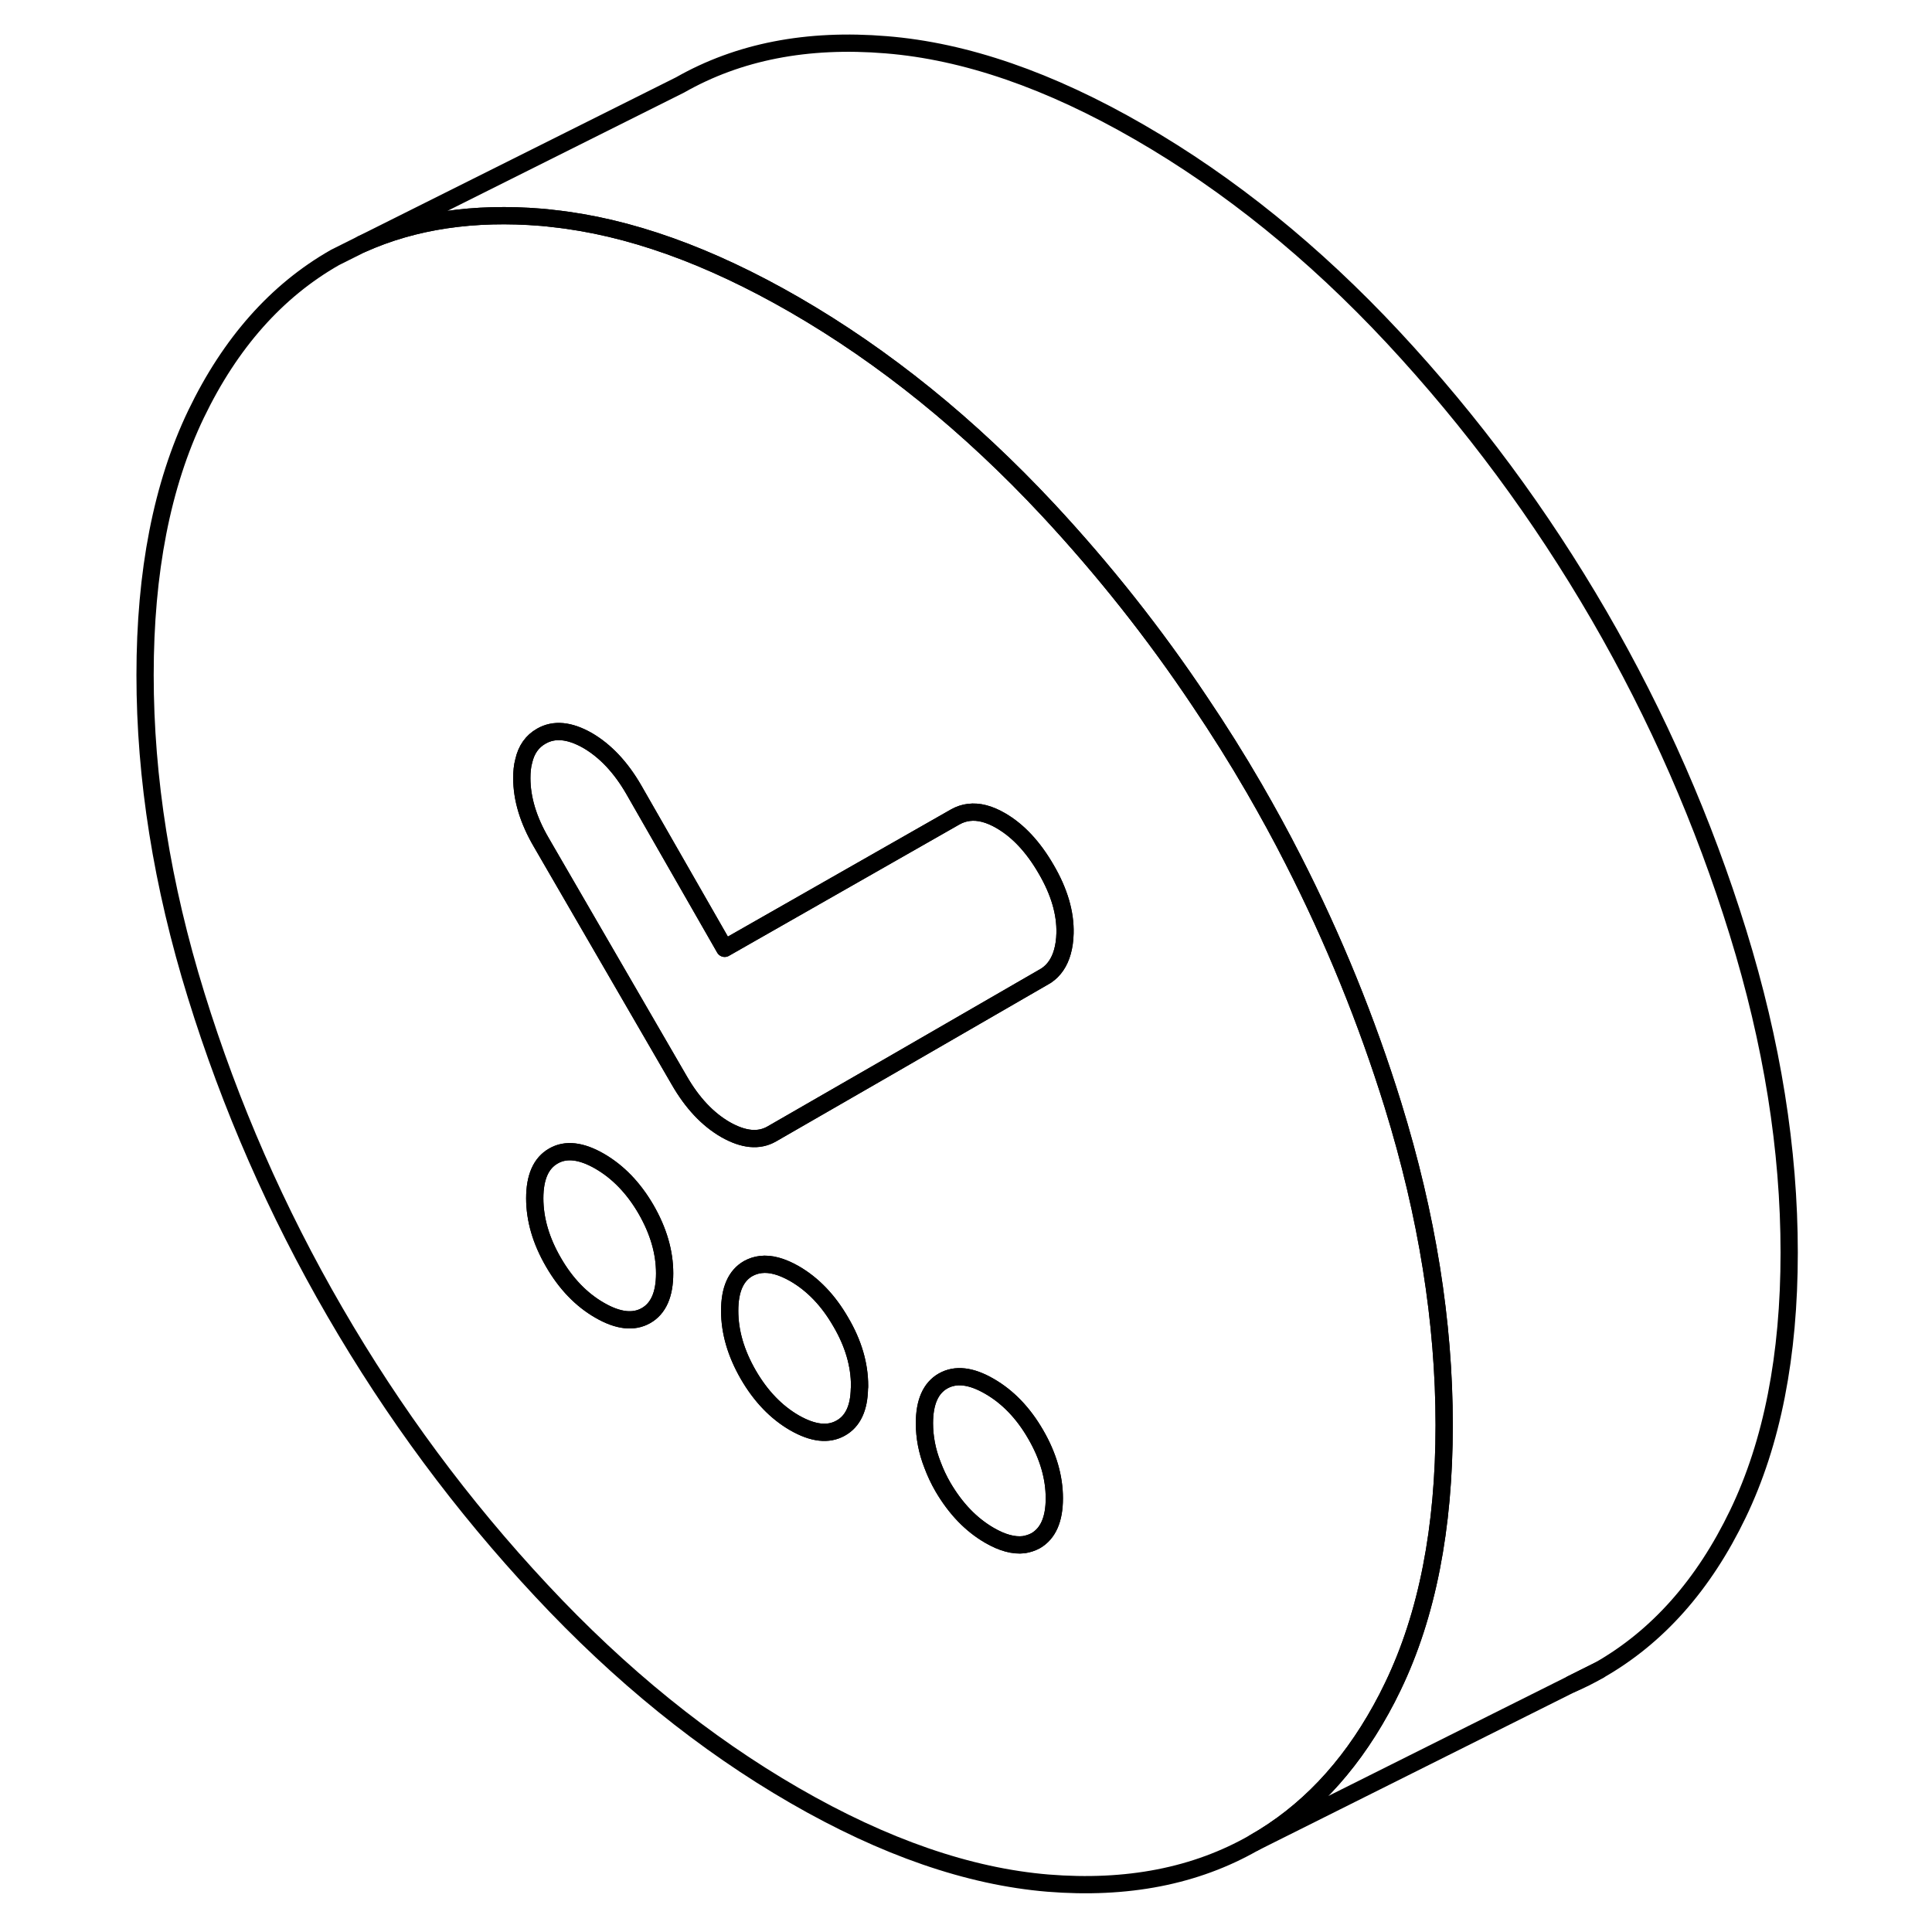 <svg width="24" height="24" viewBox="0 0 101 112" fill="none" xmlns="http://www.w3.org/2000/svg" stroke-width="1px" stroke-linecap="round" stroke-linejoin="round">
    <path d="M75.25 64.056C73.73 59.156 71.8 54.416 69.46 49.836C68.75 48.436 67.99 47.056 67.2 45.686C66.21 43.976 65.16 42.306 64.06 40.676C61.43 36.736 58.49 33.026 55.25 29.546C50.67 24.636 45.77 20.676 40.56 17.666C35.6 14.806 30.94 13.136 26.55 12.666C26.33 12.636 26.1 12.616 25.88 12.596C21.98 12.276 18.51 12.786 15.48 14.146L13.92 14.926C10.53 16.856 7.85 19.886 5.87 23.996C3.89 28.116 2.91 33.156 2.91 39.136C2.91 45.116 3.89 51.306 5.87 57.696C7.85 64.096 10.53 70.226 13.92 76.066C17.31 81.916 21.29 87.296 25.88 92.206C30.46 97.116 35.35 101.076 40.56 104.086C45.77 107.096 50.67 108.786 55.25 109.166C59.83 109.536 63.81 108.766 67.2 106.826C70.21 105.116 72.66 102.536 74.56 99.096C74.8 98.666 75.03 98.216 75.25 97.756C77.23 93.646 78.22 88.596 78.22 82.616C78.22 76.636 77.23 70.456 75.25 64.056ZM31.95 76.266C31.23 76.676 30.33 76.576 29.26 75.956C28.2 75.346 27.3 74.416 26.58 73.166C25.86 71.926 25.5 70.686 25.5 69.466C25.5 68.246 25.86 67.426 26.58 67.016C27.3 66.596 28.2 66.706 29.26 67.316C30.33 67.936 31.23 68.866 31.95 70.106C32.67 71.356 33.03 72.586 33.03 73.816C33.03 75.046 32.67 75.856 31.95 76.266ZM44.32 80.496C44.3 81.626 43.94 82.396 43.24 82.786C42.52 83.196 41.63 83.096 40.56 82.486C39.49 81.866 38.6 80.936 37.88 79.696C37.16 78.446 36.8 77.216 36.8 75.986C36.8 74.756 37.16 73.946 37.88 73.536C38.1 73.416 38.34 73.336 38.6 73.306C39.17 73.236 39.82 73.416 40.56 73.836C41.63 74.456 42.52 75.386 43.24 76.636C43.97 77.876 44.33 79.116 44.33 80.336C44.33 80.396 44.33 80.446 44.32 80.496ZM54.54 89.316C54.32 89.436 54.09 89.506 53.85 89.546C53.27 89.616 52.6 89.436 51.86 89.006C50.79 88.386 49.9 87.456 49.17 86.216C48.92 85.786 48.72 85.356 48.56 84.926C48.24 84.116 48.09 83.306 48.09 82.506C48.09 81.286 48.45 80.466 49.17 80.056C49.9 79.646 50.79 79.746 51.86 80.366C52.92 80.976 53.82 81.906 54.54 83.156C55.26 84.396 55.62 85.636 55.62 86.856C55.62 88.076 55.26 88.896 54.54 89.316ZM56.09 55.176C55.92 55.786 55.61 56.246 55.15 56.556L51.1 58.896L45.96 61.866L39.24 65.736C38.49 66.166 37.6 66.076 36.56 65.486C35.52 64.886 34.63 63.936 33.88 62.636L26.72 50.286L25.88 48.836C25.12 47.536 24.75 46.296 24.75 45.106C24.75 44.746 24.78 44.416 24.86 44.126C25.01 43.456 25.35 42.976 25.88 42.676C26.63 42.246 27.52 42.336 28.56 42.926C29.59 43.526 30.49 44.476 31.24 45.776L36.51 54.976L49.88 47.356C50.13 47.216 50.4 47.126 50.67 47.096C51.23 47.026 51.85 47.186 52.52 47.576C53.52 48.156 54.4 49.096 55.15 50.396C55.91 51.696 56.27 52.936 56.24 54.106C56.23 54.506 56.18 54.856 56.09 55.176Z" stroke="currentColor" stroke-linejoin="round"/>
    <path d="M33.03 73.816C33.03 75.036 32.67 75.856 31.95 76.266C31.23 76.676 30.33 76.576 29.26 75.956C28.2 75.346 27.3 74.416 26.58 73.166C25.86 71.926 25.5 70.686 25.5 69.466C25.5 68.246 25.86 67.426 26.58 67.016C27.3 66.596 28.2 66.706 29.26 67.316C30.33 67.936 31.23 68.866 31.95 70.106C32.67 71.356 33.03 72.586 33.03 73.816Z" stroke="currentColor" stroke-linejoin="round"/>
    <path d="M85.601 97.626C86.151 97.396 86.681 97.126 87.201 96.826L85.601 97.626Z" stroke="currentColor" stroke-linejoin="round"/>
    <path d="M55.621 86.856C55.621 88.086 55.261 88.896 54.541 89.316C54.321 89.436 54.091 89.506 53.851 89.546C53.271 89.616 52.601 89.436 51.861 89.006C50.791 88.386 49.901 87.456 49.171 86.216C48.921 85.786 48.721 85.356 48.561 84.926C48.241 84.116 48.091 83.306 48.091 82.506C48.091 81.286 48.451 80.466 49.171 80.056C49.901 79.646 50.791 79.746 51.861 80.366C52.921 80.976 53.821 81.906 54.541 83.156C55.261 84.396 55.621 85.636 55.621 86.856Z" stroke="currentColor" stroke-linejoin="round"/>
    <path d="M44.331 80.336C44.331 80.396 44.331 80.446 44.321 80.496C44.301 81.626 43.941 82.396 43.241 82.786C42.521 83.196 41.631 83.096 40.561 82.486C39.491 81.866 38.601 80.936 37.881 79.696C37.161 78.446 36.801 77.216 36.801 75.986C36.801 74.756 37.161 73.946 37.881 73.536C38.101 73.416 38.341 73.336 38.601 73.306C39.171 73.236 39.821 73.416 40.561 73.836C41.631 74.456 42.521 75.386 43.241 76.636C43.971 77.876 44.331 79.116 44.331 80.336Z" stroke="currentColor" stroke-linejoin="round"/>
    <path d="M56.24 54.106C56.23 54.506 56.18 54.856 56.09 55.176C55.92 55.786 55.61 56.246 55.15 56.556L51.1 58.896L45.96 61.866L39.24 65.736C38.49 66.166 37.6 66.076 36.56 65.486C35.52 64.886 34.63 63.936 33.88 62.636L26.72 50.286L25.88 48.836C25.12 47.536 24.75 46.296 24.75 45.106C24.75 44.746 24.78 44.416 24.86 44.126C25.01 43.456 25.35 42.976 25.88 42.676C26.63 42.246 27.52 42.336 28.56 42.926C29.59 43.526 30.49 44.476 31.24 45.776L36.51 54.976L49.88 47.356C50.13 47.216 50.4 47.126 50.67 47.096C51.23 47.026 51.85 47.186 52.52 47.576C53.52 48.156 54.4 49.096 55.15 50.396C55.91 51.696 56.27 52.936 56.24 54.106Z" stroke="currentColor" stroke-linejoin="round"/>
    <path d="M98.221 72.616C98.221 78.596 97.231 83.646 95.251 87.756C93.27 91.876 90.59 94.896 87.2 96.826L67.2 106.826C70.21 105.116 72.66 102.536 74.56 99.096C74.8 98.666 75.031 98.216 75.251 97.756C77.231 93.646 78.221 88.596 78.221 82.616C78.221 76.636 77.231 70.456 75.251 64.056C73.731 59.156 71.8 54.416 69.46 49.836C68.75 48.436 67.99 47.056 67.2 45.686C66.21 43.976 65.16 42.306 64.06 40.676C61.43 36.736 58.49 33.026 55.251 29.546C50.67 24.636 45.77 20.676 40.56 17.666C35.6 14.806 30.94 13.136 26.55 12.666C26.33 12.636 26.101 12.616 25.881 12.596C21.98 12.276 18.511 12.786 15.48 14.146L33.92 4.926C37.31 2.996 41.291 2.216 45.88 2.596C50.461 2.966 55.35 4.656 60.56 7.666C65.77 10.676 70.671 14.636 75.251 19.546C79.831 24.466 83.81 29.846 87.2 35.686C90.59 41.536 93.27 47.656 95.251 54.056C97.231 60.456 98.221 66.636 98.221 72.616Z" stroke="currentColor" stroke-linejoin="round"/>
</svg>